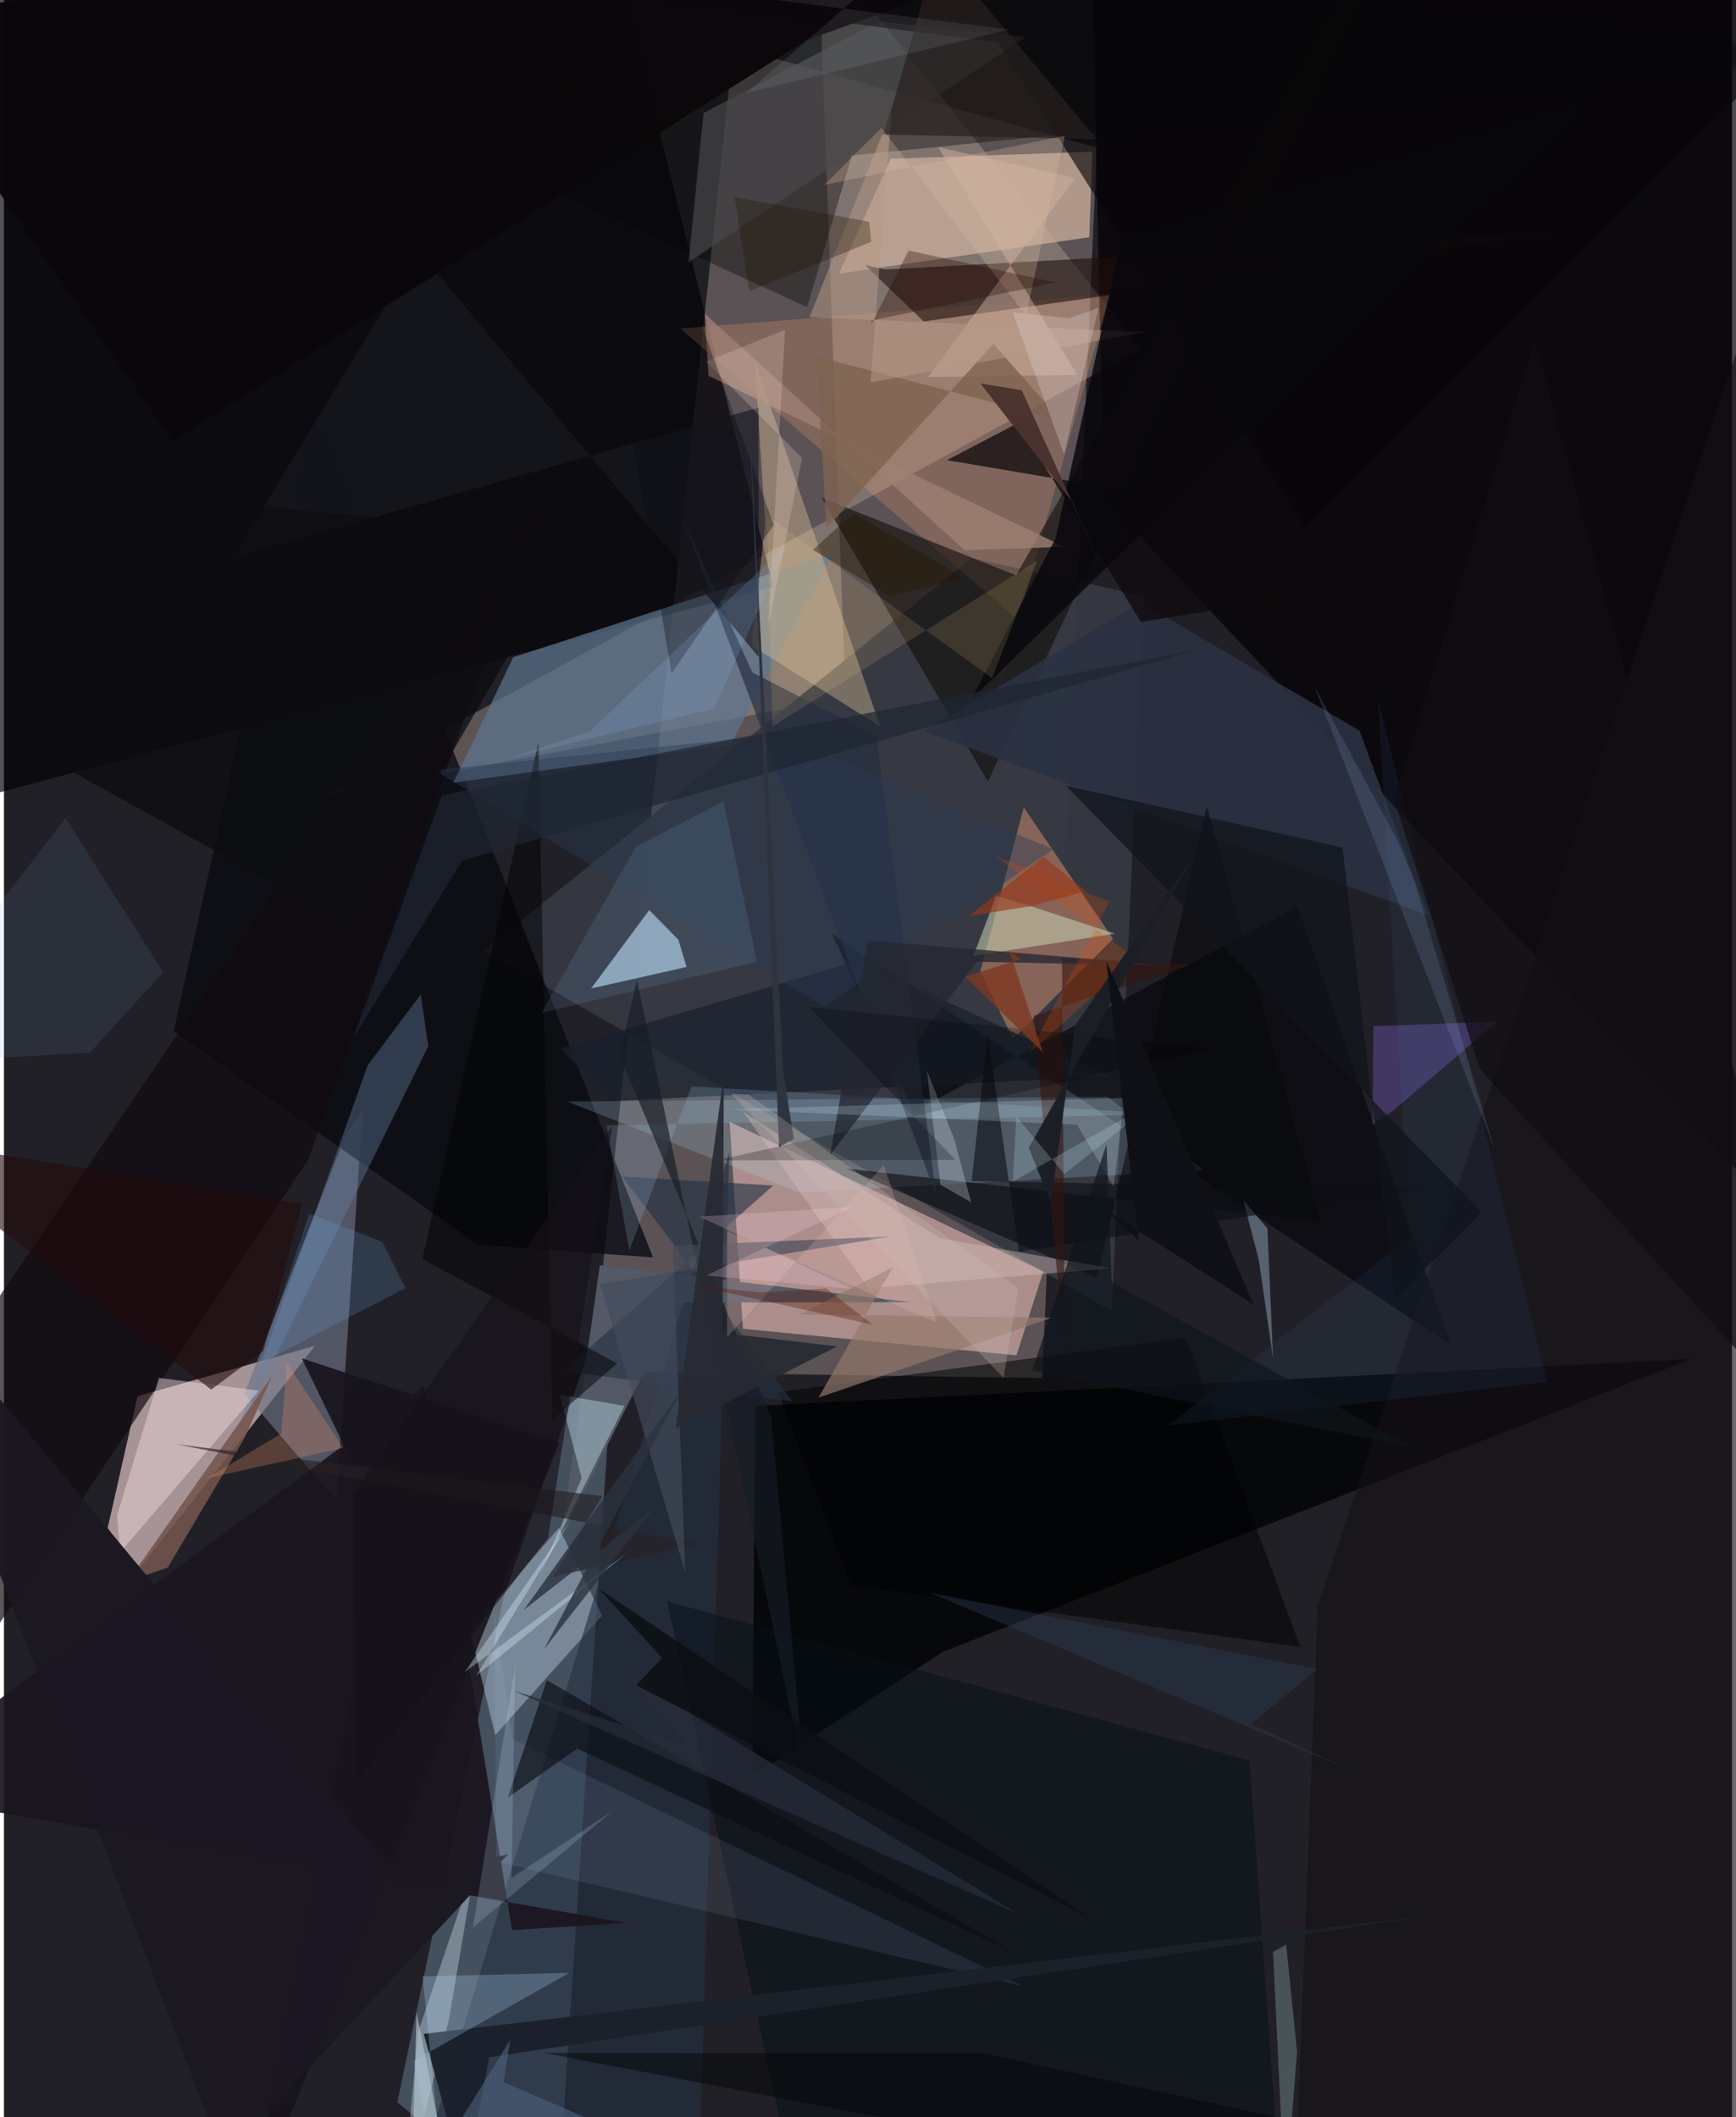 <svg xmlns="http://www.w3.org/2000/svg" width="228" height="278" viewBox="0 0 836 1024"><path fill="#212026" d="M0 0h836v1024H0z"/><path fill="#827775" fill-opacity=".584" d="M528.708 71.436l-26.444 595.112-217.945-3.309L352.825 22.7z"/><path fill="#f6d9da" fill-opacity=".62" d="M150.485 650.923L64.818 759.367 50.16 739.09l14.43-63.753z"/><path fill="#45505e" d="M267.12 1078.375l-76.824-61.577 51.506-244.47 55.825-161.344z"/><path fill="#cba7a1" fill-opacity=".714" d="M357.497 642.681l132.32 12.84 12.996-40.589-151.758-72.384z"/><path fill="#bfac9e" fill-opacity=".373" d="M393.916-28.244l13.181 365.555-252.889 47.733L550.178 168.7z"/><path fill="#030003" fill-opacity=".71" d="M526.531-8.096L840.763-62 898 629.321 532.079 240.793z"/><path fill="#040205" fill-opacity=".682" d="M-15.763-62H285.79l86.35 345.72-421.638 112.1z"/><path fill="#363942" fill-opacity=".961" d="M468.176 269.93L232.002 459.827l303.956 174.252 15.5-345.811z"/><path fill="#030405" fill-opacity=".835" d="M816.103 657.305l-361.95 141.687-92.09 60.117 1.366-179.131z"/><path fill="#6d7486" fill-opacity=".643" d="M165.602 548.284l-49.285 125.763 44.502 51.727 12.673-187.86z"/><path fill="#c7ac9a" fill-opacity=".78" d="M525.026 114.732l1.535-41.37-97.62 3.46-24.948 55.494z"/><path fill="#0a0b11" fill-opacity=".776" d="M313.973 608.133l-84.442-5.963L82.12 498.743l67.8-306.473z"/><path fill="#dd9472" fill-opacity=".475" d="M488.167 502.5l48.383-48.429-43.192-63.594-21.08 79.445z"/><path fill="#b3c8d8" fill-opacity=".471" d="M225.509 788.815l42.97-49.811 20.909 42.38-51.724 57.825z"/><path fill="#5d748e" fill-opacity=".714" d="M401.72 267.363L246.34 317.93l-28.89 60.608 133.826-18.185z"/><path fill="#c4e4fa" fill-opacity=".612" d="M326.293 454.556l-14.12-14.385-28.09 37.91 46.116-10.384z"/><path fill="#050301" fill-opacity=".357" d="M410.207 75.2l-21.657 73.37L-62-58.52l960 84.693z"/><path fill="#000308" fill-opacity=".588" d="M440.02 537.63l185.695-99.208 74.395 212.294-299.605-199.217z"/><path fill="#f0a270" fill-opacity=".251" d="M480.015 337.742l9.965-38.382-162.73-140.45 207.79-16.508z"/><path fill="#13100b" fill-opacity=".612" d="M475.99 378.093L683.125-62 489.656 278.256l-94.05-37.465z"/><path fill="#161017" fill-opacity=".627" d="M635.55 776.664l206.81-618.875 43.862 859.561-262.094 55.14z"/><path fill="#1d0f09" fill-opacity=".588" d="M426.166 130.363l323.353-17.708-304.611 42.806-28.503-27.397z"/><path fill="#b9e7ff" fill-opacity=".188" d="M533.911 530.548l-261.548 2.184 112.111 44.01 195.91-10.717z"/><path fill="#e3ca9f" fill-opacity=".369" d="M363.161 174.301l60.693 177.02-62.168-39.025 6.63-59.095z"/><path fill="#243043" fill-opacity=".624" d="M350.94 557.205l-15.335 518.13-249.739.31L190.218 1086z"/><path fill="#1a151f" fill-opacity=".925" d="M245.792 933.53l55.21-3.494L-62 866.102l265.2-195.83z"/><path fill="#2a3142" fill-opacity=".902" d="M688.715 442.545l-32.96-89.19-105.847-62.007-104.952 62.333z"/><path fill="#060f18" fill-opacity=".494" d="M381.173 1052.132l-60.39-277.64 281.788 76.947 13.941 195.245z"/><path fill="#110a0e" fill-opacity=".69" d="M-62 715.132l.112 159.816 209.112-314.172 114.11-321.872z"/><path fill="#6782a2" fill-opacity=".396" d="M205.247 506.065l-3.602-25.09-25.69 34.3-65.257 182.853z"/><path fill="#dcf3fc" fill-opacity=".337" d="M215.173 977.295l13.075-77.026-27.874 82.471-7.488 80.774z"/><path fill="#535966" fill-opacity=".992" d="M439.074 629.828l-150.843-17.84-18.587 131.233 56.951-113.208z"/><path fill="#f0dbdc" fill-opacity=".463" d="M54.722 733L75 666.45l48.353 6.169-67.115 78.1z"/><path fill="#19202d" fill-opacity=".749" d="M293.24 532.601l-23.93-25.474 143.727-42.371 121.9 55.795z"/><path fill="#cad4b2" fill-opacity=".545" d="M469.044 462.3l10.928-28.95 16.792 4.961 40.676 13.294z"/><path fill="#07090d" fill-opacity=".58" d="M581.913 389.877L528.797 618.02l-121.07-52.776 229.558 25.625z"/><path fill="#0d090c" fill-opacity=".737" d="M738.594 270.385l-282.372-47.82 34.32-17.958 59.528 96.214z"/><path fill="#181a21" fill-opacity=".671" d="M110.9 269.69l89.707-148.16 164.49 196.2.002-120.623z"/><path fill="#51427f" fill-opacity=".671" d="M671.81 537.364l-9.713 6.452.37-47.501 60.047-2.23z"/><path fill="#4a494c" fill-opacity=".659" d="M423.25 10.33l-84.818 44.338-7.25 72.13 163.14-108.997z"/><path fill="#d2b0a1" fill-opacity=".478" d="M519.212 181.291l-67.294-110.14 66.347 15.015-71.345 96.227z"/><path fill="#dcc1bf" fill-opacity=".396" d="M452.537 598.847l82.95 14.624-117.202 9.561-60.769-85.317z"/><path fill="#d2f2ff" fill-opacity=".365" d="M300.19 679.985l-40.971 81.49 20.263-46.505-10.585-40.435z"/><path fill="#aed0ff" fill-opacity=".098" d="M238.21 900.336l-.924-121.064 8.605 61.839 247.295 119.616z"/><path fill="#1b212b" fill-opacity=".976" d="M234.744 995.029l-11.627 61.346-20.043-72.637 486.524-57.203z"/><path fill="#010100" fill-opacity=".518" d="M571.671 646.95l-197.109 26.374 35.25 93.459 217.386 29.806z"/><path fill="#0a0d12" fill-opacity=".631" d="M277.329 845.685l-33.621 23.781 18.945-56.848 225.986 131.76z"/><path fill="#233043" fill-opacity=".608" d="M372.229 573.363l-73.059-4.241 82.328 108.695-110.99-14.733z"/><path fill="#9dd2f5" fill-opacity=".184" d="M302.583 604.747l-11.117-60.428 273.815-5.361-232.699-13.541z"/><path fill="#badcf3" fill-opacity=".353" d="M599.585 580.554l7.46 28.781 6.927 47.801-2.738-63.01z"/><path fill="#18131c" fill-opacity=".902" d="M268.636 697.776l-152.972 382.555 68.569-340.258-40.121-83.078z"/><path fill="#070609" fill-opacity=".631" d="M629.345 254.99L888.231-2.331l-597.472-1.51 190.117 24.287z"/><path fill="#242d3f" fill-opacity=".671" d="M450.992 578.214l-28.904-222.125-60.04-30.852-34.003-75.232z"/><path fill="#94786b" fill-opacity=".686" d="M429.962 612.987l-35.873 62.979 112.839-38.612-122.293-1.572z"/><path fill="#9f8073" fill-opacity=".784" d="M340.868 181.797l172.116 82.7-48.366 1.578-125.623-114.406z"/><path fill-opacity=".482" d="M265.306 686.642l31.38-27.215-94.288-50.448 56.179-249.936z"/><path fill="#7e6350" fill-opacity=".8" d="M478.686 166.304l32.35 36.83-118.04-30.764 4.93 83.171z"/><path fill="#9dc3c6" fill-opacity=".314" d="M619.77 1065.256l5.806-72.85-5.285-51.879-6.354 3.585z"/><path fill="#75554e" fill-opacity=".871" d="M129.778 665.386l-69.806 99.371 19.279-6.609L116.65 695z"/><path fill="#0b0f15" fill-opacity=".596" d="M687.492 575.207l-196.485 30.187-15.098-105.234-7.782 71.152z"/><path fill="#293a55" fill-opacity=".42" d="M208.261 372.508l188.39 114.387 110.963-76.127-133.302-55.474z"/><path fill="#3470b0" fill-opacity=".098" d="M679.962 598.598L664.69 337.982l81.728 330.358-183.138 21.054z"/><path fill="#dfeefc" fill-opacity=".275" d="M453.026 573.02l14.86 8.492-8.157-30.524-13.26-33.315z"/><path fill="#76a5c6" fill-opacity=".118" d="M76.97 470.217l-35.382 38.925L-62 515.06l91.778-119.425z"/><path fill="#baddfc" fill-opacity=".251" d="M198.222 996.78l75.21-42.577-70.95 1.676 13.069 127.74z"/><path fill="#0b070a" fill-opacity=".976" d="M81.518 213.29L387.83 19.613 614.371-62-62 7.397z"/><path fill="#272124" fill-opacity=".647" d="M289.48 723.622l-24.013 39.079 70.041-16.017L83.33 698.567z"/><path fill="#341510" fill-opacity=".596" d="M513.218 656.41l-15.132-165.08 76.096-24.697-62.31-3.36z"/><path fill="#b79a85" fill-opacity=".502" d="M389.663 153.39l39.729-99.692-10.183 131.213L552.378 160.6z"/><path fill="#09080c" fill-opacity=".843" d="M467.55 338.878l41.132-78.397 31.77-143.232 219.384-64.246z"/><path fill="#fed583" fill-opacity=".133" d="M478.06 327.992l21.942-56.937-128.253 80.287-2.742-102.152z"/><path fill="#242731" fill-opacity=".761" d="M399.733 558.556l18.152-103.754 148.182 12.376-95.393-2.004z"/><path fill="#ea9368" fill-opacity=".275" d="M164.164 700.327l-27.283-40.977-2.747 33.99-35.856 21.62z"/><path fill="#27201f" fill-opacity=".698" d="M451.764-24.868l-23.129 79.975-3.648 9.934 103.686 2.26z"/><path fill="#10151c" fill-opacity=".741" d="M647.557 409.912l25.257 218.413 42.071-41.963-201.112-206.314z"/><path fill="#8cccff" fill-opacity=".11" d="M305.812 409.416l42.267-21.73 16.196 77.481-104.18 24.642z"/><path fill="#161c25" fill-opacity=".655" d="M297.944 510.595l73.223 175.055 16.157 174.083-81.133-385.86z"/><path fill="#e44e00" fill-opacity=".239" d="M547.513 463.372l-68.177-49.43 55.517 22.162-39.032 73.529z"/><path fill="#dabca0" fill-opacity=".29" d="M513.241 65.68l-18.794 86.917-69.993-90.77-27.555 27.572z"/><path fill="#020000" fill-opacity=".247" d="M344.737 561.26l115.515-.276-70.717-73.986 195.108 20.292z"/><path fill="#434a5b" fill-opacity=".675" d="M329.682 760.95l-6.21-158.416 105.915-4.536-140.936 23.11z"/><path fill="#8da4ce" fill-opacity=".173" d="M674.729 407.673l-41.011-76.223 87.368 224.176L682.6 426.994z"/><path fill="#1e2532" fill-opacity=".702" d="M211.891 384.614l-42.75 117.223 52.443-85.52 356.872-102.343z"/><path fill="#d6eef4" fill-opacity=".212" d="M542.155 531.05l-5.356 42.935-17.69-30.046-169.521-7.423z"/><path fill="#dbf2ff" fill-opacity=".349" d="M228.533 810.4l45.253-74.493-50.88 72.8 79.152-58.09z"/><path fill="#e8dddf" fill-opacity=".275" d="M529.517 148.982l-14.246 4.873-27.325-2.832 24.912 68.7z"/><path fill="#79b9fd" fill-opacity=".169" d="M183.036 600.629L147.71 586.93l-24.41 72.694 70.98-36.593z"/><path fill="#100e13" fill-opacity=".706" d="M740.519 164.635l148.363 543.543-174.925-191.071-41.294-130.14z"/><path fill="#2a0b00" fill-opacity=".337" d="M419.394 155.091l.536 1.275 17.688-35.172 71.114 15.43z"/><path fill="#210a0d" fill-opacity=".604" d="M-62 548.681l162.247 123.41 25.184-18.697 18.707-71.106z"/><path fill="#282a33" fill-opacity=".929" d="M403.047 651.22l-78.101 39.603 23.32-171.052-.582 124.887z"/><path fill="#efd4c5" fill-opacity=".243" d="M386.1 221.442l-16.354 81.57 8.15-143.509-38.356 15.436z"/><path fill="#f0c0bd" fill-opacity=".22" d="M349.845 646.81l.077-51.455 101.526 44.439-25.83-76.246z"/><path fill="#2a333e" fill-opacity=".808" d="M251.541 778.608l62.899-49.11-53.168 68.168 66.52-125.43z"/><path fill="#040709" fill-opacity=".506" d="M613.693 1060.193L261.08 992.9l213.429.25L898 1086z"/><path fill="#1b1e24" fill-opacity=".973" d="M576.395 412.69L495.75 555.149l10.683 26.479 11.968-85.979z"/><path fill="#4a322d" fill-opacity=".98" d="M517.013 242.968l-44.62-57.52 19.99 3.315 40.646 90.135z"/><path fill="#2f445d" fill-opacity=".349" d="M447.66 770.251l187.51 37.036-31.744 26.674 49.052 22.607z"/><path fill="#1b1822" fill-opacity=".973" d="M106.36 1044.549l137.472-147.635-52.968 11.504L-62 604.548z"/><path fill="#cdf0ff" fill-opacity=".176" d="M247.32 805.673l-1.762 102.603 48.95-32.444-67.59 56.387z"/><path fill="#262c3a" fill-opacity=".737" d="M491.559 926.14L246.84 817.814l84.401 26.532-31.561-35.354z"/><path fill="#516680" fill-opacity=".565" d="M241.748 1007.124l3.2-20.558L183.503 1086H425.35z"/><path fill="#171018" fill-opacity=".635" d="M294.148 544.756L263.22 743.817l-92.234 117.545-2.11-138.929z"/><path fill="#090a11" fill-opacity=".341" d="M354.157 280.243l18.23-26.354L258.357-62l64.614 387.748z"/><path fill="#cad8f2" fill-opacity=".102" d="M359.29 44.837l67.18-58.202L40.318-42.321l445.857 56.617z"/><path fill="#2e333e" d="M382.094 550.847l-5.154-33.034-16.726-323.83 14.78 360.787z"/><path fill="#8fc2fa" fill-opacity=".161" d="M243.77 366.843l99.76-24.104 35.632-79.72-95.81 90.709z"/><path fill="#b6d4e1" fill-opacity=".255" d="M488.01 571.541l73.298-41.915-48.33 38.185-23.155-27.715z"/><path fill="#0f151d" fill-opacity=".682" d="M497.494 662.893l183.122 36.906-144.702-79.565-2.534-66.77z"/><path fill="#0d0c11" fill-opacity=".753" d="M5.95 358.313l116.4-113.679 154.604 15.41-108.735 187.968z"/><path fill="#cdbeb5" fill-opacity=".267" d="M351.618 528.87L483.57 666.422l7.207-43.431-130.396-93.499z"/><path fill="#591302" fill-opacity=".341" d="M397.787 623.218l22.507 17.507-85.455-18.847L366 625.097z"/><path fill="#ffd8ec" fill-opacity=".216" d="M410.72 583.647l-74.143 4.81 73.69 34.902-70.586-6.446z"/><path fill="#0c0e12" fill-opacity=".82" d="M287.796 768.452l30.658 33.486-12.687 13.12 219.688 112.784z"/><path fill="#0e1016" d="M549.066 600.113l-15.771-135.26 71.148 166.001-72.704-46.469z"/><path fill="#7e3820" fill-opacity=".788" d="M491.662 463.937l-26.712 8.482 37.594 36.453-16.167-49.149z"/><path fill="#afc1cb" fill-opacity=".655" d="M196.486 1086l3.11-112.787L221.77 1086l19.65-15.602z"/><path fill="#1d1401" fill-opacity=".31" d="M360.546 140.819l-7.125-45.482 65.12 11.879 1.008 9.766z"/><path fill="#98381a" fill-opacity=".635" d="M523.264 430.966l-25.313 7.105-30.993 4.946 35.832-28.674z"/><path fill="#251800" fill-opacity=".4" d="M391.39 265.949l37.327 22.441 36.044-8.768-53.898-31.562z"/></svg>